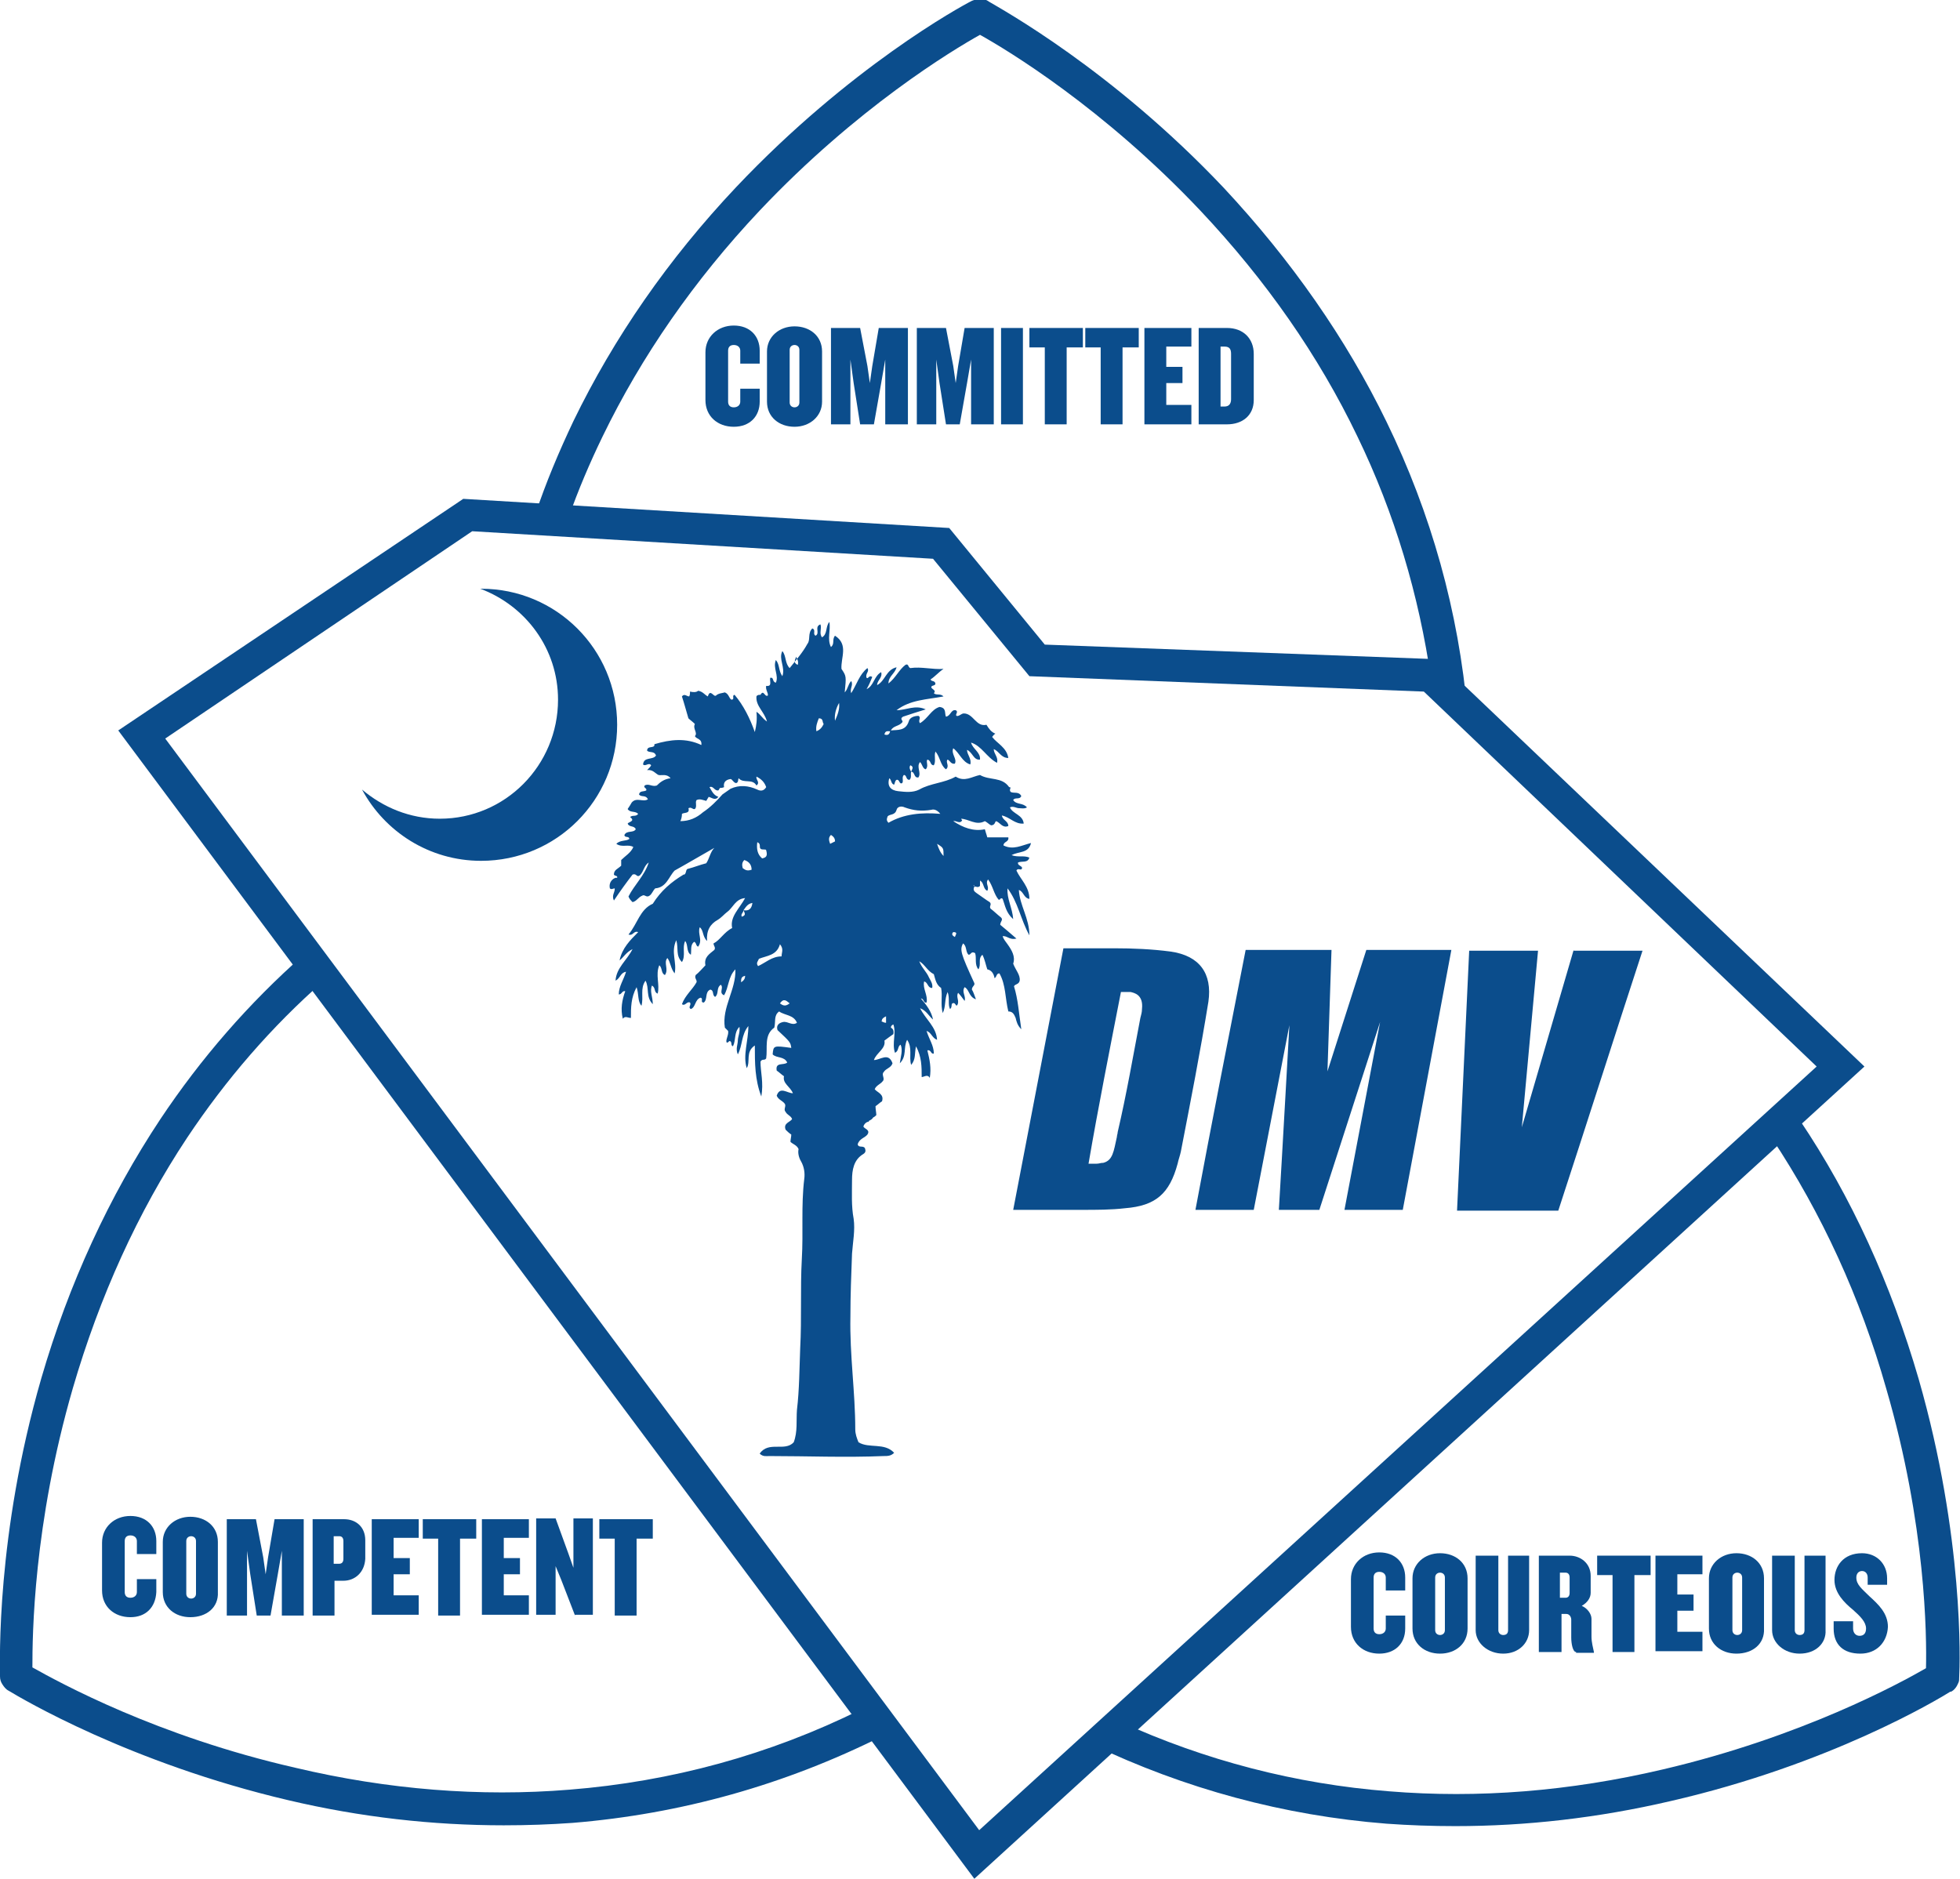 <?xml version="1.0" encoding="utf-8"?>
<!-- Generator: Adobe Illustrator 20.1.0, SVG Export Plug-In . SVG Version: 6.00 Build 0)  -->
<svg version="1.1" id="Layer_1" xmlns="http://www.w3.org/2000/svg" xmlns:xlink="http://www.w3.org/1999/xlink" x="0px" y="0px"
	 width="242px" height="232px" viewBox="0 0 242 232" style="enable-background:new 0 0 242 232;" xml:space="preserve">
<style type="text/css">
	.st0{fill:#0B4D8C;}
</style>
<g>
	<path class="st0" d="M70.2,63.9c1.2-3.4,2.6-6.7,4.2-10C79.2,44,85.7,34.6,93.8,26c12-12.7,23.8-19.8,27.2-21.7
		c3.4,1.9,15.2,9,27.2,21.7c8.1,8.6,14.6,17.9,19.4,27.9c4.6,9.5,7.6,19.6,9.1,30c0.9,0.8,1.7,1.8,2.6,2.6c0.6,0.6,1.2,1.1,1.9,1.6
		c-1.1-12.6-4.5-24.7-10-36c-5-10.3-11.8-20-20.1-28.9c-13.8-14.6-27.5-22.1-29-23c0,0,0,0,0,0c-0.4-0.3-0.9-0.4-1.4-0.3
		c-0.2,0-0.4,0.1-0.7,0.2c-1.4,0.7-15.1,8.2-29.1,23c-8.4,8.9-15.1,18.6-20.1,28.9c-1.8,3.8-3.4,7.6-4.7,11.5
		C67.4,63.7,68.8,63.8,70.2,63.9z"/>
	<g>
		<path class="st0" d="M236.9,170.3c-3.4-11.7-8.3-22.5-14.7-32c-0.2-0.4-0.5-0.7-0.8-1.1c-1,0.9-2,1.9-3,2.8
			c0.1,0.2,0.3,0.4,0.4,0.6c6.1,9.2,10.9,19.6,14.1,30.9c4.9,16.8,5,30.6,4.9,34.5c-3.3,1.9-15.4,8.5-32.5,12.5
			c-11.5,2.7-22.8,3.6-33.8,2.7c-11.5-0.9-22.7-3.8-33.2-8.6c-1.4,0.6-2.3,1.9-3.5,2.8c11.5,5.5,23.7,8.8,36.4,9.8
			c2.8,0.2,5.6,0.3,8.5,0.3c8.7,0,17.6-1,26.6-3.1c19.6-4.5,32.9-12.5,34.5-13.5c0,0,0,0,0.1,0c0.4-0.2,0.7-0.6,0.9-1.1
			c0.1-0.2,0.1-0.4,0.1-0.7C242,205.5,242.5,189.8,236.9,170.3z"/>
		<path class="st0" d="M106.3,211.1c-11.3,5.6-23.4,8.9-36,9.9c-11,0.9-22.4,0-33.8-2.7C19.4,214.4,7.4,207.8,4,205.9
			C4,202,4.1,188.3,9,171.4c3.3-11.3,8-21.7,14.1-30.9c4.8-7.2,10.4-13.7,16.9-19.4c-0.8-1.1-1.5-2.2-2.5-3.2
			c-6.8,6-12.7,12.8-17.7,20.3c-6.3,9.5-11.3,20.3-14.7,32C-0.5,189.6,0,205.2,0,207c0,0,0,0,0,0c0,0.4,0.1,0.7,0.3,1
			c0.2,0.3,0.4,0.6,0.8,0.8c0,0,0,0,0,0c1.5,0.9,14.9,8.9,34.5,13.5c8.9,2.1,17.8,3.1,26.6,3.1c2.9,0,5.7-0.1,8.5-0.3
			c13.4-1.1,26.2-4.7,38.2-10.7C108,213.3,107.3,212.2,106.3,211.1z"/>
	</g>
	<path class="st0" d="M168.7,117.3l-4.8,15c0,0,0,0,0,0l0.5-15h-10.6c-2.1,10.7-4.2,21.4-6.2,32.1h7.2l4.4-22.8c0,0,0,0,0,0
		c0,0-0.9,16.2-1.3,22.8h5l7.5-23.2l-4.4,23.2h7.2c2-10.7,4-21.4,6-32.1H168.7z"/>
	<path class="st0" d="M194.3,117.3l-6.4,21.9c0,0,0,0,0,0c0,0,1.8-19.7,2-21.8h-8.5c-0.5,10.8-1,21.4-1.5,32.1h12.5
		c3.5-10.7,6.9-21.4,10.4-32.1H194.3z"/>
	<path class="st0" d="M144.5,117.5c-2.3-0.3-4.6-0.4-6.9-0.4l0,0h-6.3l-6.2,32.3c0,0,7.1,0,8.4,0c0,0,0.1,0,0.1,0
		c1.8,0,3.6,0,5.3-0.2c3.8-0.3,5.5-1.8,6.5-5.5c0.1-0.5,0.3-1,0.4-1.5c1.2-6.2,2.4-12.3,3.4-18.5C149.7,120.2,148.1,118,144.5,117.5
		z M141,124.6c0,0.4-0.1,0.7-0.2,1.1c0,0,0,0,0,0c-0.9,4.7-1.7,9.4-2.8,14.1c0,0.2-0.1,0.4-0.1,0.6c-0.4,1.8-0.5,2.9-1.7,3.2
		c0,0,0,0,0,0c0,0-0.1,0-0.1,0c-0.2,0-0.4,0.1-0.7,0.1c-0.9,0-1,0-1,0c1.2-7,2.6-14,4-21.2c0,0,0.6,0,1.2,0
		C140,122.6,141.2,122.8,141,124.6z"/>
	<g>
		<path class="st0" d="M75.3,109.7c0.2,0.2,0.4,0,0.6,0c0,0,0,0,0,0l0,0l0,0.1c0,0,0,0,0,0c0,0.4-0.4,0.8-0.1,1.4
			c0.8-1.2,1.6-2.3,2.3-3.2c0.5-0.2,0.5,0.4,0.9,0.1c0.5-0.5,0.5-1.2,1.1-1.6c-0.5,1.6-1.8,2.8-2.5,4.2c0.1,0.3,0.3,0.5,0.5,0.7
			c0.5-0.1,0.7-0.6,1.2-0.8c0.3-0.2,0.5,0.3,0.9,0c0.3-0.2,0.4-0.6,0.7-0.9c1.4-0.1,1.7-1.5,2.4-2.2c1.8-1,3.3-1.9,4.9-2.8
			c-0.5,0.5-0.6,1.3-1,1.9c-0.8,0.2-1.5,0.5-2.3,0.7c-0.3,0.1-0.1,0.8-0.6,0.7l0,0l0.1,0c-1.5,0.9-2.8,2-3.8,3.6
			c-1.6,0.7-1.9,2.5-3,3.8c0.6,0.2,0.6-0.5,1.2-0.3c-1,1-2,2-2.3,3.5c0.5-0.4,0.8-1,1.6-1.4c-0.7,1.4-2,2.3-2.1,3.9
			c0.6-0.3,0.6-1,1.3-1.1c-0.3,1-0.9,1.8-0.9,2.8c0.4,0,0.4-0.5,0.8-0.4c-0.4,1.1-0.6,2.2-0.3,3.4c0.3-0.4,0.6-0.1,1-0.1
			c0-1.3,0-2.5,0.7-3.8c0.3,0.9,0.1,1.7,0.6,2.3c0.3-1.1-0.2-2.1,0.5-3.1c0.5,0.9,0,2,0.9,2.9c0-0.9-0.4-1.6-0.1-2.3
			c0.5,0.3,0.2,0.8,0.7,1c0.3-1.1-0.3-2.3,0.2-3.5c0.4,0.3,0.2,1,0.7,1.2c0.5-0.7-0.2-1.5,0.3-2.1c0.4,0.5,0.4,1.3,0.9,1.9
			c0.3-1.4-0.5-2.6,0.2-4.1c0.3,1-0.1,1.9,0.7,2.7c0.5-0.8,0-1.8,0.4-2.6c0.4,0.5,0.1,1.3,0.7,1.7c0.1-0.6-0.1-1.2,0.4-1.6
			c0.3,0.1,0.2,0.5,0.5,0.6c0.6-0.8-0.1-1.6,0.2-2.4c0.5,0.4,0.3,1.1,0.9,1.7c-0.1-1.3,0.4-2.1,1.3-2.6c0.5-0.3,0.8-0.7,1.2-1
			c0.7-0.5,1-1.6,2.2-1.7c-0.7,1.3-1.9,2.3-1.6,3.7c-1,0.5-1.5,1.5-2.3,1.9c0,0.3,0.3,0.5,0.1,0.8c-0.6,0.5-1.3,0.9-1.1,1.9
			c-0.4,0.4-0.8,0.9-1.2,1.2c-0.2,0.4,0.2,0.6,0.1,0.9c-0.5,0.9-1.4,1.6-1.8,2.7c0.4,0.3,0.6-0.4,1-0.2c0.2,0.3-0.3,0.6,0.1,0.8
			c0.6-0.2,0.5-1.2,1.2-1.4c0.4,0.1-0.1,0.6,0.4,0.6c0.5-0.4,0.1-1.3,0.8-1.6c0.5,0.1,0.2,0.7,0.6,0.9c0.5-0.4,0.1-1.1,0.7-1.5
			c0.4,0.4-0.3,1,0.4,1.3c0.6-1,0.5-2.3,1.4-3.2c0.1,2.5-1.7,4.7-1.3,7.2c0.1,0.1,0.3,0.3,0.4,0.4c0.1,0.5-0.3,1-0.2,1.4
			c0.2,0.2,0.3-0.3,0.5-0.1c0.2,0.2,0,0.5,0.3,0.6c0.4-0.8,0.1-1.7,0.8-2.4c0.1,0.7-0.2,1.2-0.2,1.7c0,0.5-0.3,1,0,1.7
			c0.6-1.1,0.4-2.4,1.3-3.5c0,1.9-0.7,3.6-0.2,5.2c0.5-0.8-0.2-2,1-2.8c0,2.2,0,4.2,0.8,6.3c0.3-1.7-0.1-3-0.1-4.3
			c0.2-0.4,0.5-0.1,0.7-0.4c0.2-1.3-0.3-2.9,1-3.8c0.2-0.7-0.1-1.5,0.6-2c0.7,0.5,1.8,0.4,2.2,1.4c-0.6,0.4-1.1-0.2-1.7-0.1
			c-0.5,0.1-0.9,0.4-0.7,1c1.6,1.5,1.6,1.5,1.7,2.2c-2.2-0.3-2.2-0.3-2.3,0.8c0.5,0.5,1.4,0.2,1.8,1c-0.4,0.4-1.5-0.1-1.3,1
			c0.3,0.2,0.6,0.5,0.9,0.7c-0.2,0.9,0.8,1.3,1.1,2.1c-0.7,0-1.6-0.9-2,0.3c0.2,0.5,0.7,0.6,1,1c0.2,0.3-0.2,0.7,0.1,1
			c0.2,0.4,0.7,0.5,0.8,0.9c-0.3,0.4-1.1,0.5-0.8,1.3c0.2,0.2,0.4,0.4,0.7,0.6c0,0.3-0.1,0.6-0.1,0.9c0.3,0.3,0.8,0.4,1,0.9
			c-0.1,0.4,0,1,0.3,1.5c0.4,0.7,0.5,1.5,0.4,2.2c-0.4,3.3-0.1,6.6-0.3,9.9c-0.2,3.6,0,7.3-0.2,11c-0.1,2.5-0.1,5.1-0.4,7.6
			c-0.1,1.3,0.1,2.7-0.4,4c-1.1,1.2-3.1-0.2-4.2,1.4c0.4,0.4,0.8,0.3,1.2,0.3c4.7,0,9.4,0.2,14.1,0c0.5,0,0.9,0,1.3-0.4
			c-1.2-1.3-3.1-0.5-4.4-1.3c-0.2-0.5-0.4-1-0.4-1.6c0-4.6-0.7-9.2-0.6-13.9c0-2.6,0.1-5.2,0.2-7.8c0.1-1.4,0.4-2.9,0.2-4.3
			c-0.3-1.6-0.2-3.2-0.2-4.8c0-1.2,0.2-2.5,1.4-3.2c0.3-0.2,0.3-0.4,0.2-0.7c-0.2-0.4-0.8,0-0.9-0.5c0.2-0.7,0.9-0.8,1.2-1.2
			c0.4-0.6-0.4-0.7-0.5-1c0.1-0.3,0.3-0.5,0.6-0.6c0,0,0,0,0,0.1c0-0.1,0.1-0.1,0.1-0.2c0.2-0.1,0.4-0.2,0.5-0.4
			c0.2-0.1,0.3-0.2,0.4-0.3c0-0.3-0.1-0.7-0.1-1.1c0.3-0.2,0.6-0.5,0.8-0.6c0.3-0.9-0.6-1.1-0.9-1.5c0.2-0.5,0.7-0.6,1-1
			c0.3-0.3-0.2-0.8,0.1-1.1c0.3-0.5,0.9-0.5,1.1-1.1c-0.5-1.4-1.5-0.4-2.3-0.4c0.3-0.9,1.5-1.4,1.3-2.4c0.4-0.3,0.8-0.6,1.1-0.8
			c0.1-0.5-0.1-0.7-0.3-0.8c0-0.2,0.1-0.3,0.3-0.4c0.4,1.1-0.2,2.3,0.2,3.5c0.5-0.2,0.3-0.8,0.7-1c0.3,0.7,0,1.5-0.1,2.3
			c0.9-0.9,0.4-1.9,0.9-2.9c0.7,1,0.2,2.1,0.5,3.1c0.6-0.7,0.4-1.4,0.6-2.3c0.7,1.3,0.7,2.5,0.7,3.8c0.3,0,0.7-0.4,1,0.1
			c0.2-1.2,0-2.2-0.3-3.4c0.5-0.1,0.4,0.5,0.8,0.4c0-1-0.6-1.8-0.9-2.8c0.6,0.2,0.7,0.9,1.3,1.1c-0.1-1.6-1.4-2.5-2.1-3.9
			c0.8,0.3,1.1,1,1.6,1.4c-0.2-1-0.8-1.8-1.5-2.6c0.4,0,0.3,0.6,0.7,0.5c0.2-0.9-0.5-1.7-0.3-2.6c0.5,0.1,0.4,0.8,1,0.8
			c0.1-0.5-0.2-0.9-0.4-1.3c-0.3-0.7-0.9-1.2-1.2-2c0,0,0,0,0,0c-0.1-0.1-0.2-0.2-0.3-0.3c-0.1-0.1-0.1-0.1-0.2-0.2
			c-0.1-0.1-0.2-0.2-0.2-0.2c-0.1-0.1-0.2-0.2-0.2-0.2c-0.1-0.1-0.2-0.2-0.2-0.2l0,0c0.1,0.1,0.2,0.2,0.2,0.2
			c0.1,0.1,0.2,0.2,0.2,0.2c0.1,0.1,0.2,0.2,0.2,0.2c0.1,0.1,0.1,0.1,0.2,0.2c0.1,0.1,0.2,0.2,0.3,0.3c0,0,0,0,0,0
			c0.7,0.4,1,1.2,1.8,1.6c0.2,0.7,0.3,1.3,0.9,1.7c0.2,1-0.1,2,0.2,3.1c0.4-0.8,0.2-1.7,0.6-2.6c0.3,0.8,0,1.5,0.3,2.1
			c0.3-0.2,0.1-0.6,0.3-0.7c0.4-0.2,0.4,0.5,0.6,0.2c0.3-0.5-0.2-1,0.1-1.5c0.3,0.3,0.5,0.6,0.8,1c0.2-0.6-0.4-1.1,0-1.7
			c0.6,0.3,0.5,1.2,1.4,1.5c-0.2-0.5-0.3-0.9-0.5-1.2c0-0.4,0.4-0.5,0.3-0.8c-1.7-3.7-1.8-4.1-1.4-4.9c0.5,0.3,0.3,1.1,0.7,1.4
			c0.3,0,0.3-0.5,0.8-0.2c0.2,0.6-0.1,1.4,0.4,2c0.4-0.6-0.1-1.3,0.5-1.8c0.3,0.6,0.4,1.2,0.6,1.8c0.5,0.1,0.8,0.5,0.9,1.1
			c0.3-0.2,0.2-0.6,0.6-0.6c0.8,1.4,0.7,3.1,1.1,4.7c0.5,0,0.7,0.3,0.9,0.8c0.1,0.4,0.2,0.9,0.7,1.4c-0.3-2-0.4-3.7-0.9-5.3
			c0.1-0.3,0.6-0.2,0.7-0.7c0.1-0.7-0.5-1.3-0.8-2.1c0.3-0.9-0.2-1.7-0.7-2.4c-0.2-0.3-0.5-0.6-0.6-1c0,0,0,0,0,0l0,0l0.1,0
			c0,0,0,0,0,0c0.5,0,0.8,0.5,1.6,0.3c-0.8-0.7-1.4-1.2-2-1.7c0-0.4,0.4-0.6,0.1-0.9c-0.5-0.4-0.9-0.8-1.3-1.1
			c-0.2-0.3,0.2-0.5-0.1-0.8c-0.5-0.3-1-0.7-1.6-1.1c-0.3-0.2-0.5-0.4-0.3-0.8c0,0,0,0,0,0c0,0,0,0,0,0c0-0.1-0.1-0.1-0.1-0.2
			c0.1,0,0.1,0.1,0.1,0.2c0,0,0,0,0,0c0,0,0,0,0,0c0.2-0.1,0.4,0.2,0.7-0.1v-0.6c0,0,0,0,0,0c0-0.1,0-0.1,0-0.2c0,0.1,0,0.2,0.1,0.2
			v0c0.4,0.3,0.3,1,0.8,1.2c0.3-0.5-0.3-0.9,0.1-1.4c0.6,0.8,0.7,1.8,1.3,2.5c0.1,0,0.2,0,0.2-0.1c0.1-0.1,0.2-0.1,0.3,0
			c0.3,0.8,0.4,1.7,1.3,2.5c-0.1-1.4-0.8-2.5-0.7-3.8c1.3,1.7,1.6,3.8,2.7,5.8c0-2.1-1.2-3.7-1.3-5.6c0.6,0.2,0.6,1,1.3,1.1
			c0-1.5-1.1-2.4-1.6-3.5c0.2-0.4,0.6,0.1,0.7-0.3c0-0.3-0.6-0.3-0.5-0.7c0.5-0.2,1.2,0.1,1.4-0.6c-0.7-0.3-1.4,0-2.2-0.3
			c0.9-0.5,2.1-0.2,2.4-1.5c-1.2,0.3-2.2,0.9-3.4,0.3c0-0.5,0.7-0.4,0.6-1h-2.6c-0.1-0.4-0.2-0.6-0.3-1c-1.4,0.3-2.7-0.2-3.9-1
			c0.4-0.1,0.8,0.4,1.1-0.1c-0.1-0.1-0.1-0.2-0.2-0.3l0,0l0,0.1c1,0,1.9,0.9,3,0.3c0.4,0.2,0.7,0.6,0.9,0.5c0.4-0.1,0.3-0.4,0.5-0.5
			c0.5,0.2,0.8,0.9,1.5,0.6c0-0.6-0.7-0.7-0.8-1.3c1,0.2,1.6,1.1,2.7,1c-0.1-1.1-1.4-1.2-1.7-2c0.4-0.2,0.8,0.1,1.1,0.1
			c0.3,0,0.7,0.1,1-0.1c-0.5-0.6-1.3-0.3-1.7-0.9c0.2-0.4,0.8,0,1-0.5c-0.3-0.6-0.9-0.3-1.3-0.5c-0.3-0.3,0.2-0.6-0.2-0.6
			c-0.9-1.3-2.4-0.8-3.6-1.5c-1,0.2-1.9,0.9-3,0.2c-1.4,0.8-3.1,0.8-4.5,1.6c-0.8,0.4-1.7,0.3-2.6,0.2c-0.9-0.1-1.4-0.6-1.1-1.6
			c0.3,0.2,0.2,0.7,0.6,0.8c0.1-0.2,0.1-0.5,0.3-0.6c0.4-0.1,0.3,0.6,0.7,0.4c0.2-0.3-0.1-0.7,0.2-1c0.4,0,0.2,0.6,0.7,0.6
			c0.3-0.3,0.1-0.7,0.2-1c0,0,0,0,0,0c0,0,0,0,0,0c-0.1-0.2-0.3-0.5-0.1-0.8c0.5,0.2,0.2,0.5,0.1,0.8c0,0,0,0,0,0c0,0,0,0,0,0
			c0.5,0,0.3,0.8,0.9,0.7c0.4-0.6-0.3-1.3,0.2-1.9c0.3,0.3,0.3,0.8,0.7,0.9c0.4-0.4,0-0.9,0.2-1.2c0.5,0.1,0.3,0.7,0.8,0.7
			c0.3-0.5,0-1.1,0.2-1.7c0.6,0.7,0.6,1.7,1.3,2.2c0.5-0.4-0.1-0.9,0.2-1.2c0.3,0.1,0.4,0.6,0.9,0.5c0.3-0.6-0.5-1.2-0.2-1.9
			c0.8,0.6,1.1,1.7,2.1,2c0.2-0.7-0.4-1.2-0.4-1.8c0.7,0.3,0.8,1.3,1.6,1.2c0.1-0.9-0.9-1.3-1.1-2.1c0,0,0,0,0,0l0,0c0,0,0,0,0,0
			c1.3,0.4,1.9,1.8,3.2,2.5c0.2-0.7-0.4-1.1-0.4-1.7c0.7,0.3,0.9,1.1,1.8,1.1c-0.2-1.3-1.4-1.8-2-2.6c0.1-0.1,0.2-0.3,0.4-0.4
			c-0.5-0.2-0.8-0.6-1.1-1.1c-1.3,0.3-1.6-1.4-2.8-1.4c-0.3,0-0.6,0.4-0.9,0.3c-0.2-0.2,0.3-0.5-0.1-0.7c-0.6-0.1-0.6,0.7-1.2,0.8
			c-0.2-0.4,0.1-1.1-0.8-1.2c-1,0.3-1.4,1.4-2.4,2c-0.3-0.3,0.2-0.7-0.2-0.9c-0.5,0-1.1,0.2-1.2,0.7c-0.4,1.2-1.4,1-2.2,1.1
			c0.3-0.6,1-0.5,1.4-1c0.2-0.2-0.4-0.4,0.1-0.7c0.9-0.3,1.8-0.6,2.8-0.9c-1.3-0.6-2.4,0.1-3.6,0.1c1.7-1.3,3.7-1.3,5.8-1.7
			c-0.4-0.4-0.9-0.1-1.2-0.4c0.4-0.4-0.4-0.5-0.3-0.8c0.1-0.2,0.5-0.1,0.5-0.4c-0.1-0.4-0.5-0.2-0.6-0.5c0.6-0.4,1-0.9,1.6-1.3
			c-1.4,0.1-2.7-0.3-4.1-0.1c-0.3-0.1-0.2-0.6-0.6-0.4c-0.8,0.6-1.2,1.6-2.1,2.3c0-0.9,0.8-1.2,1-2c-1.3,0.3-1.4,1.7-2.4,2.2
			c0-0.6,0.7-0.9,0.5-1.6c-0.9,0.5-0.9,1.7-1.8,2.1l0,0c0,0,0,0.1,0,0.1c0,0,0,0,0-0.1l0,0c0,0,0,0,0,0c0,0,0,0,0,0
			c0.3-0.5,0.5-1,0.7-1.5c-0.4-0.3-0.5,0.3-0.7,0.1c-0.2-0.5,0.4-0.8,0.1-1.2c-1,0.8-1.3,2-2,3.1c-0.2-0.6,0.3-1,0-1.5
			c-0.4,0.4-0.4,1-0.8,1.4c0.2-2,0.2-2-0.4-2.9c-0.1-1.4,0.9-3-0.8-4.1c-0.4,0.5,0,1-0.5,1.4c-0.5-1,0-2.1-0.2-3.1
			c-0.5,0.6-0.2,1.5-0.9,1.9c-0.4-0.5,0-1.1-0.2-1.6c-0.8,0.3,0,1.1-0.6,1.4c-0.4-0.2,0.1-0.7-0.4-0.9c-0.6,0.6-0.2,1.4-0.6,1.9
			c-0.6,1.1-1.4,2-2.2,3c-0.6-0.6-0.4-1.5-0.9-2.1c-0.5,1,0.4,2,0,3.1c-0.5-0.7-0.3-1.4-0.8-2c-0.4,1,0.4,1.9,0,2.8
			c-0.5-0.1-0.2-0.7-0.7-0.6c-0.1,0.4,0.3,1.1-0.5,1c-0.1,0.5,0.3,0.9,0.2,1.2c-0.4,0.2-0.5-0.8-0.9-0.1c0,0,0,0.1,0,0.1
			c0,0,0,0,0-0.1c0,0,0,0,0,0l0,0c-0.2,0-0.4,0-0.5,0.2c-0.1,1.2,1,1.9,1.3,3.1c-0.6-0.4-0.8-0.9-1.3-1.2c0.1,0.9,0,1.7-0.2,2.5
			c-0.6-1.7-1.4-3.3-2.5-4.6c-0.4,0.1,0.1,0.6-0.4,0.6c-0.3-0.2-0.3-0.7-0.8-0.9c-0.3,0.1-0.8,0.1-1.1,0.4c-0.3,0.2-0.7-0.9-1,0.1
			c-0.4-0.2-0.6-0.6-1.2-0.7c-0.2,0.2-0.6,0.2-1,0.1c0,0.2,0,0.4-0.1,0.6c-0.3,0-0.6-0.4-0.9,0c0.3,0.9,0.5,1.7,0.8,2.7
			c0.2,0.2,0.5,0.4,0.8,0.7c-0.3,0.6,0.4,1.1,0,1.5c0.2,0.4,0.9,0.3,0.8,1.1c-1.9-0.9-3.8-0.7-5.8-0.1c0.1,0.6-0.9,0.1-0.9,0.8
			c0.3,0.3,0.9,0,1.1,0.6c-0.4,0.6-1.5,0.1-1.6,1.1c0.3,0.3,0.7-0.3,1,0.1c-0.1,0.2-0.2,0.3-0.5,0.6c0.7-0.1,1,0.4,1.4,0.6
			c0.4,0.1,1-0.2,1.5,0.4c-0.8,0.1-1.3,0.5-1.7,0.9c-0.6,0.2-1-0.3-1.5,0c-0.2,0.3,0.3,0.3,0.2,0.6c-0.3,0.2-0.8,0-0.9,0.5
			c0.3,0.4,0.8,0,1.1,0.6c-0.6,0.4-1.4-0.3-2,0.4c-0.1,0.2-0.3,0.5-0.5,0.8c0.3,0.5,0.9,0.2,1.3,0.6c-0.3,0.4-0.7,0.1-1,0.4
			c0.7,0.5-0.2,0.6-0.3,0.8c0.2,0.5,0.8,0.2,1,0.7c-0.3,0.5-1.1,0.1-1.4,0.7c0,0.4,0.6,0.1,0.6,0.5c-0.4,0.3-1.1,0.1-1.6,0.6
			c0.7,0.5,1.5,0,2.1,0.4c-0.3,0.7-1,1.1-1.5,1.6c0,0.2,0,0.5,0,0.7c-0.4,0.4-0.9,0.5-0.9,1.1c0.1,0.2,0.5,0.1,0.4,0.4
			C75.9,108.3,75.1,108.8,75.3,109.7z M117.7,115.1c0.6,0,0.3,0.3,0.2,0.6C117.5,115.5,117.5,115.3,117.7,115.1z M116.5,105.7
			c-0.4-0.4-0.6-0.9-0.8-1.5C116.5,104.7,116.5,104.7,116.5,105.7z M110.7,100c0.1-0.4,0.6-0.5,1-0.3c1.1,0.4,2.1,0.5,3.3,0.3
			c0.3-0.1,0.7,0,1.1,0.5c-2.3-0.2-4.5,0-6.4,1.1c-0.3-0.3-0.2-0.5-0.1-0.8C109.9,100.5,110.5,100.7,110.7,100z M109.9,90.3
			c-0.1,0.5-0.4,0.5-0.7,0.4C109.3,90.2,109.6,90.3,109.9,90.3z M108.9,125.9c0.1-0.2,0.3-0.3,0.5-0.4c0,0.3,0,0.5,0,0.8
			c-0.2,0-0.4-0.1-0.6-0.2C108.9,126.1,108.9,126,108.9,125.9z M103.6,86.8c0.1,0.8-0.2,1.5-0.5,2.2C103,88.3,103.2,87.5,103.6,86.8
			z M102.6,103.1c0.3,0.2,0.5,0.4,0.5,0.8c-0.2,0.1-0.4,0.2-0.6,0.3C102.3,103.7,102.3,103.4,102.6,103.1z M101.1,88.7
			c0.6,0,0.4,0.5,0.6,0.7c-0.2,0.4-0.4,0.7-0.9,0.9C100.7,89.7,100.9,89.2,101.1,88.7z M98.3,81.1c0.2,0.4,0.3,0.6,0.2,1
			C98,81.9,98.1,81.6,98.3,81.1z M91.7,107.2c-0.1-0.4-0.1-0.7,0.2-1c0.6,0.2,0.9,0.6,0.9,1.2C92.2,107.6,92,107.4,91.7,107.2z
			 M91.5,121.3c0-0.4,0-0.7,0.5-0.8C92,120.9,91.8,121.1,91.5,121.3z M91.8,112.4C91.8,112.4,91.8,112.4,91.8,112.4
			C91.8,112.4,91.8,112.4,91.8,112.4c0.1,0.3,0.4,0.6-0.2,0.8C91.4,112.9,91.8,112.7,91.8,112.4C91.8,112.4,91.8,112.4,91.8,112.4
			C91.8,112.4,91.8,112.4,91.8,112.4c0.3-0.4,0.5-0.8,1.1-0.9C92.8,112.3,92.4,112.5,91.8,112.4z M97.5,123.9
			c-0.4,0.3-0.7,0.4-1.2,0C96.8,123.2,97.1,123.6,97.5,123.9z M96.3,116.6c0.5,0.6,0.2,1,0.2,1.5c-1.2,0-2,0.8-2.9,1.2
			c-0.3-0.4,0-0.6,0.1-0.9C94.7,118,95.9,118,96.3,116.6z M93.5,104c0.5,0.2,0.2,0.6,0.4,0.8c0.2,0.2,0.7,0,0.7,0.2
			c0.2,0.7,0,0.9-0.5,1C93.5,105.5,93.4,104.8,93.5,104z M84.2,100.5c0.3-0.2,1,0,0.8-0.7c0.4-0.2,0.5,0.2,0.8,0.1
			c0.3-0.3,0-0.8,0.2-1.1c0.4-0.2,0.8,0,1.2,0.1c0.1-0.2,0.2-0.3,0.3-0.5c0.4,0.1,0.8,0.5,1.2,0c0,0,0,0,0,0
			c-0.6-0.2-0.8-0.7-1.1-1.2c0.5-0.2,0.6,0.5,1.1,0.4c0.1-0.1,0.1-0.2,0.2-0.3c0,0,0,0,0,0l0,0c0,0,0,0,0,0c0.1,0,0.3,0,0.5-0.1
			c-0.1-0.5,0.1-0.9,0.8-1c0.2,0,0.4,0.5,0.7,0.5c0.3-0.1,0.2-0.4,0.3-0.6c0,0,0,0,0,0l0,0c0,0,0,0,0,0c0.6,0.7,1.7,0,2.2,0.9
			c0.5-0.4-0.1-0.7,0-1.1c0.6,0.3,1,0.7,1.2,1.3c-0.3,0.5-0.7,0.5-1.1,0.3c-1.1-0.5-2.2-0.6-3.3-0.1l-0.1,0l0.1,0
			c-0.3,0.2-0.7,0.5-1,0.7c0,0,0,0,0,0c0,0,0,0,0,0c-0.7,0.8-1.5,1.6-2.4,2.2c-0.8,0.7-1.7,1.1-2.8,1.1
			C84.1,101.2,84.2,100.9,84.2,100.5z"/>
		<path class="st0" d="M59.4,106.3c9.3,0,16.8-7.5,16.8-16.8c0-9.3-7.5-16.8-16.8-16.8c0,0-0.1,0-0.1,0c5.6,2.1,9.6,7.4,9.6,13.7
			c0,8.1-6.5,14.7-14.6,14.7c-3.7,0-7-1.4-9.6-3.6C47.5,102.7,53,106.3,59.4,106.3z"/>
	</g>
	<path class="st0" d="M120.3,232L14.6,90.2l42.6-28.6l60,3.6L129,79.6l48.4,1.8l52.8,50.3L120.3,232z M20.4,91.2L120.9,226
		l103.4-94.3l-48.5-46.3l-48.7-1.9l-11.9-14.5l-56.9-3.4L20.4,91.2z"/>
	<g>
		<path class="st0" d="M90.6,52.7c-2,0-3.5-1.3-3.5-3.3v-5.9c0-1.9,1.5-3.3,3.5-3.3c2,0,3.2,1.3,3.2,3.1v1.6h-2.4v-1.6
			c0-0.4-0.3-0.7-0.8-0.7c-0.5,0-0.7,0.3-0.7,0.7v6.3c0,0.4,0.2,0.7,0.7,0.7c0.5,0,0.8-0.3,0.8-0.7V48h2.4v1.6
			C93.8,51.4,92.6,52.7,90.6,52.7z"/>
		<path class="st0" d="M98.1,52.7c-1.9,0-3.4-1.2-3.4-3.1v-6.2c0-1.8,1.5-3.1,3.4-3.1c1.9,0,3.4,1.2,3.4,3.1v6.2
			C101.5,51.4,100,52.7,98.1,52.7z M98.7,43.2c0-0.4-0.3-0.6-0.6-0.6c-0.3,0-0.6,0.2-0.6,0.6v6.5c0,0.4,0.3,0.6,0.6,0.6
			c0.3,0,0.6-0.2,0.6-0.6V43.2z"/>
		<path class="st0" d="M109.3,52.4v-8l-0.5,2.9l-0.9,5.1h-1.7l-0.8-5.1l-0.4-2.9v8h-2.4V40.5h3.6l0.9,4.7l0.3,2.1l0.3-2.1l0.8-4.7
			h3.6v11.9H109.3z"/>
		<path class="st0" d="M119.9,52.4v-8l-0.5,2.9l-0.9,5.1h-1.7l-0.8-5.1l-0.4-2.9v8h-2.4V40.5h3.6l0.9,4.7l0.3,2.1l0.3-2.1l0.8-4.7
			h3.6v11.9H119.9z"/>
		<path class="st0" d="M123.6,52.4V40.5h2.7v11.9H123.6z"/>
		<path class="st0" d="M131.7,42.9v9.5H129v-9.5h-1.9v-2.4h6.6v2.4H131.7z"/>
		<path class="st0" d="M138.6,42.9v9.5h-2.7v-9.5H134v-2.4h6.6v2.4H138.6z"/>
		<path class="st0" d="M141.3,52.4V40.5h5.8v2.3H144v2.5h2v2h-2V50h3.1v2.4H141.3z"/>
		<path class="st0" d="M151.5,52.4H148V40.5h3.5c2,0,3.3,1.3,3.3,3.2v5.7C154.8,51.3,153.4,52.4,151.5,52.4z M152,43.7
			c0-0.6-0.2-0.9-0.8-0.9h-0.5v7.4h0.5c0.5,0,0.8-0.3,0.8-0.9V43.7z"/>
	</g>
	<g>
		<path class="st0" d="M16.1,199.7c-2,0-3.5-1.3-3.5-3.3v-5.9c0-1.9,1.5-3.3,3.5-3.3c2,0,3.2,1.3,3.2,3.1v1.6h-2.4v-1.6
			c0-0.4-0.3-0.7-0.8-0.7c-0.5,0-0.7,0.3-0.7,0.7v6.3c0,0.4,0.2,0.7,0.7,0.7c0.5,0,0.8-0.3,0.8-0.7v-1.6h2.4v1.6
			C19.2,198.5,18,199.7,16.1,199.7z"/>
		<path class="st0" d="M23.5,199.7c-1.9,0-3.4-1.2-3.4-3.1v-6.2c0-1.8,1.5-3.1,3.4-3.1c1.9,0,3.4,1.2,3.4,3.1v6.2
			C27,198.5,25.5,199.7,23.5,199.7z M24.2,190.3c0-0.4-0.3-0.6-0.6-0.6c-0.3,0-0.6,0.2-0.6,0.6v6.5c0,0.4,0.3,0.6,0.6,0.6
			c0.3,0,0.6-0.2,0.6-0.6V190.3z"/>
		<path class="st0" d="M34.8,199.5v-8l-0.5,2.9l-0.9,5.1h-1.7l-0.8-5.1l-0.4-2.9v8H28v-11.9h3.6l0.9,4.7l0.3,2.1l0.3-2.1l0.8-4.7
			h3.6v11.9H34.8z"/>
		<path class="st0" d="M42.4,195.2h-1.1v4.3h-2.7v-11.9h3.9c1.4,0,2.6,0.9,2.6,2.6v2.3C45,194.2,43.8,195.2,42.4,195.2z M42.4,190.3
			c0-0.4-0.2-0.6-0.5-0.6h-0.7v3.4h0.7c0.3,0,0.5-0.2,0.5-0.6V190.3z"/>
		<path class="st0" d="M45.9,199.5v-11.9h5.8v2.3h-3.1v2.5h2v2h-2v2.6h3.1v2.4H45.9z"/>
		<path class="st0" d="M56.8,190v9.5h-2.7V190h-1.9v-2.4h6.6v2.4H56.8z"/>
		<path class="st0" d="M59.5,199.5v-11.9h5.8v2.3h-3.1v2.5h2v2h-2v2.6h3.1v2.4H59.5z"/>
		<path class="st0" d="M71,199.5l-1.7-4.4l-0.7-1.7v6h-2.4v-11.9h2.4l1.6,4.4l0.6,1.7v-6.1h2.4v11.9H71z"/>
		<path class="st0" d="M78.6,190v9.5h-2.7V190h-1.9v-2.4h6.6v2.4H78.6z"/>
	</g>
	<g>
		<path class="st0" d="M170.3,204.2c-2,0-3.5-1.3-3.5-3.3v-5.9c0-1.9,1.5-3.3,3.5-3.3c2,0,3.2,1.3,3.2,3.1v1.6h-2.4v-1.6
			c0-0.4-0.3-0.7-0.8-0.7c-0.5,0-0.7,0.3-0.7,0.7v6.3c0,0.4,0.2,0.7,0.7,0.7c0.5,0,0.8-0.3,0.8-0.7v-1.6h2.4v1.6
			C173.5,203,172.2,204.2,170.3,204.2z"/>
		<path class="st0" d="M177.8,204.2c-1.9,0-3.4-1.2-3.4-3.1v-6.2c0-1.8,1.5-3.1,3.4-3.1c1.9,0,3.4,1.2,3.4,3.1v6.2
			C181.2,203,179.7,204.2,177.8,204.2z M178.4,194.8c0-0.4-0.3-0.6-0.6-0.6c-0.3,0-0.6,0.2-0.6,0.6v6.5c0,0.4,0.3,0.6,0.6,0.6
			c0.3,0,0.6-0.2,0.6-0.6V194.8z"/>
		<path class="st0" d="M185.6,204.2c-1.9,0-3.4-1.3-3.4-2.9v-9.2h2.8v9.2c0,0.4,0.3,0.6,0.6,0.6c0.4,0,0.6-0.2,0.6-0.6v-9.2h2.6v9.2
			C188.8,202.9,187.5,204.2,185.6,204.2z"/>
		<path class="st0" d="M194.6,204c-0.4,0-0.6-1-0.6-1.8V200c0-0.3-0.2-0.7-0.6-0.7h-0.6v4.7H190v-11.9h3.8c1.3,0,2.6,0.9,2.6,2.5
			v2.1c0,0.6-0.4,1.2-1.1,1.6c0.7,0.3,1.2,1,1.2,1.6v2.2c0,0.7,0.2,1.4,0.3,1.9v0.1H194.6z M193.8,194.8c0-0.4-0.2-0.6-0.5-0.6h-0.7
			v3.1h0.7c0.3,0,0.5-0.2,0.5-0.6V194.8z"/>
		<path class="st0" d="M201.8,194.5v9.5h-2.7v-9.5h-1.9v-2.4h6.6v2.4H201.8z"/>
		<path class="st0" d="M204.4,204v-11.9h5.8v2.3h-3.1v2.5h2v2h-2v2.6h3.1v2.4H204.4z"/>
		<path class="st0" d="M214.4,204.2c-1.9,0-3.4-1.2-3.4-3.1v-6.2c0-1.8,1.5-3.1,3.4-3.1c1.9,0,3.4,1.2,3.4,3.1v6.2
			C217.9,203,216.4,204.2,214.4,204.2z M215.1,194.8c0-0.4-0.3-0.6-0.6-0.6c-0.3,0-0.6,0.2-0.6,0.6v6.5c0,0.4,0.3,0.6,0.6,0.6
			c0.3,0,0.6-0.2,0.6-0.6V194.8z"/>
		<path class="st0" d="M222.2,204.2c-1.9,0-3.4-1.3-3.4-2.9v-9.2h2.8v9.2c0,0.4,0.3,0.6,0.6,0.6c0.4,0,0.6-0.2,0.6-0.6v-9.2h2.6v9.2
			C225.5,202.9,224.2,204.2,222.2,204.2z"/>
		<path class="st0" d="M229.7,204.2c-2.1,0-3.3-1.1-3.3-3.1v-0.9h2.4v0.9c0,0.5,0.3,0.9,0.8,0.9s0.8-0.3,0.8-0.9
			c0-0.8-0.7-1.5-1.6-2.3c-1.1-0.9-2.3-2.1-2.3-3.7c0-1.7,1.1-3.3,3.4-3.3c1.8,0,3.1,1.3,3.1,3.1v0.8h-2.4v-0.9
			c0-0.5-0.3-0.8-0.7-0.8c-0.4,0-0.7,0.3-0.7,0.8c0,0.9,0.7,1.4,1.6,2.3c1.1,1,2.3,2.1,2.3,3.8C233,202.8,231.7,204.2,229.7,204.2z"
			/>
	</g>
</g>
</svg>
